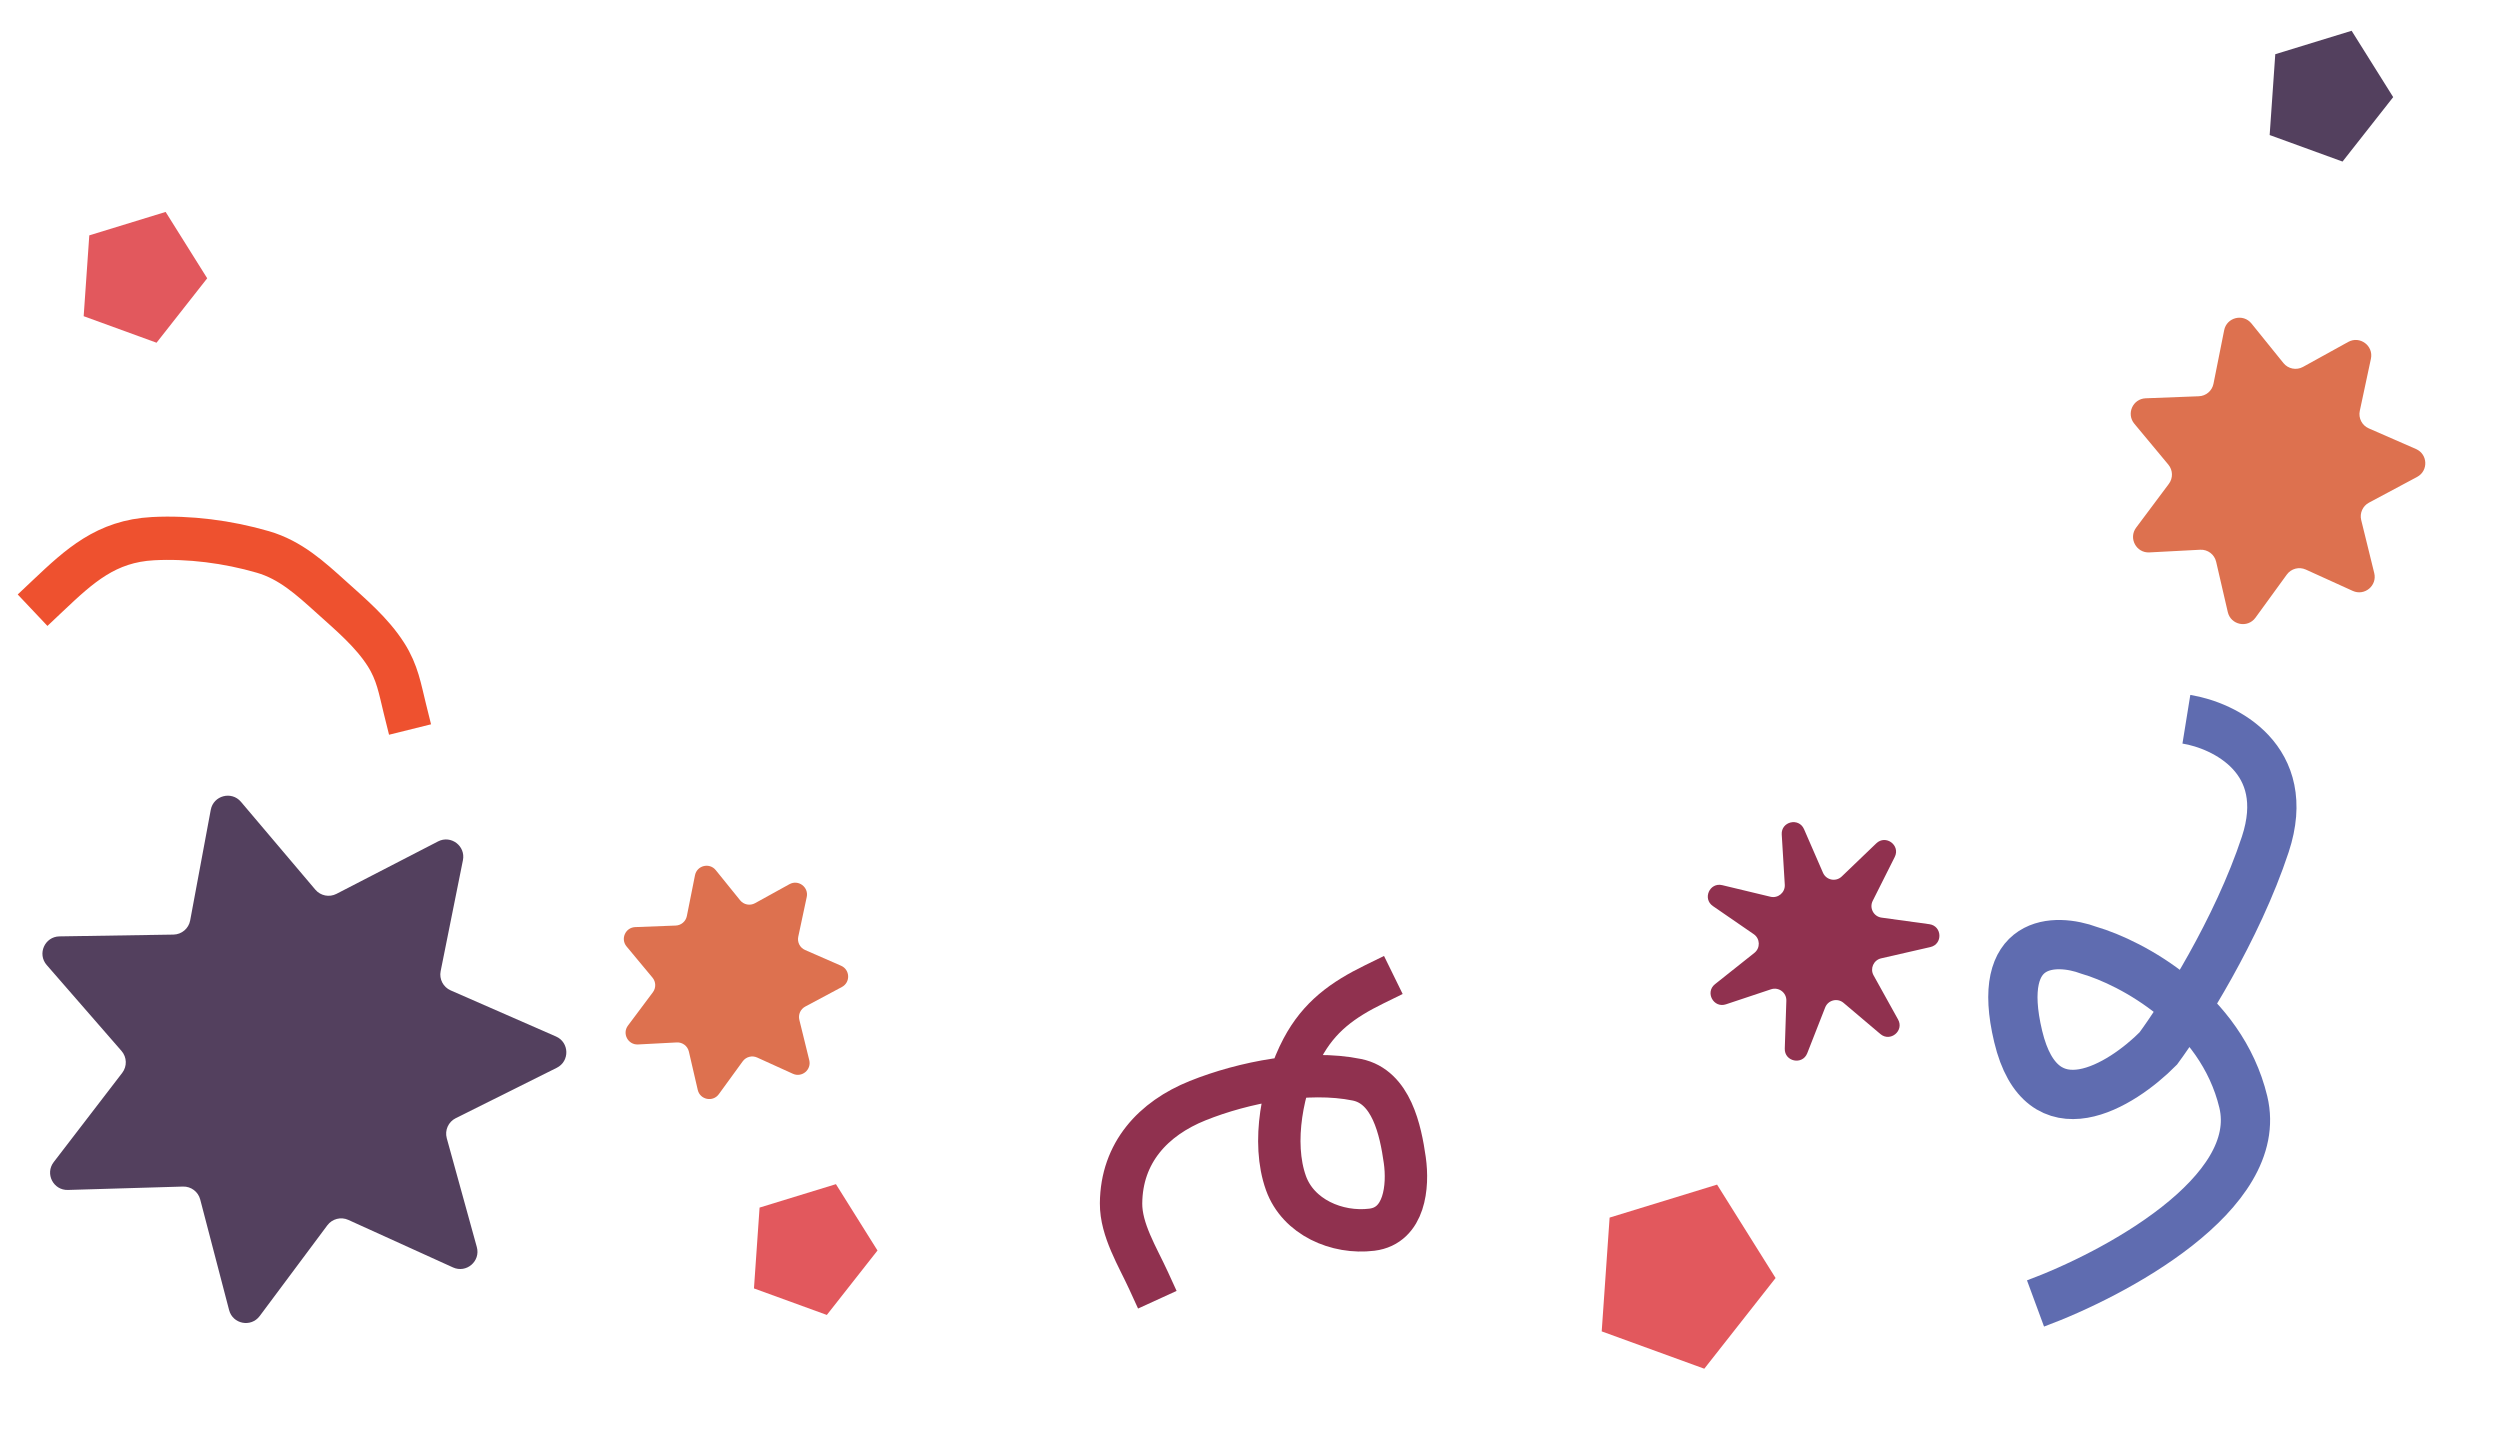 <svg width="414" height="240" viewBox="0 0 414 240" fill="none" xmlns="http://www.w3.org/2000/svg">
<path d="M7.734 159.807C6.135 157.971 7.413 155.103 9.848 155.065L28.721 154.769C30.083 154.747 31.242 153.769 31.491 152.43L34.902 134.107C35.344 131.735 38.343 130.939 39.902 132.781L52.221 147.329C53.083 148.347 54.534 148.635 55.719 148.023L72.541 139.339C74.674 138.238 77.134 140.093 76.662 142.447L72.972 160.822C72.706 162.142 73.397 163.468 74.631 164.008L92.071 171.642C94.296 172.615 94.374 175.743 92.201 176.827L75.469 185.171C74.243 185.782 73.622 187.175 73.986 188.495L78.963 206.518C79.609 208.859 77.231 210.891 75.019 209.887L57.685 202.016C56.459 201.46 55.011 201.833 54.206 202.912L43.004 217.938C41.569 219.863 38.545 219.273 37.939 216.951L33.155 198.633C32.818 197.343 31.634 196.456 30.3 196.495L11.246 197.056C8.834 197.127 7.421 194.365 8.89 192.45L20.24 177.666C21.069 176.586 21.022 175.07 20.128 174.043L7.734 159.807Z" fill="#53405E"/>
<path d="M8 98.588C13.156 93.717 17.588 89.606 25.35 89.201C31.297 88.89 37.712 89.709 43.54 91.406C48.102 92.734 51.372 95.736 54.871 98.89C58.065 101.767 61.584 104.729 63.917 108.392C65.831 111.397 66.233 114.079 67.04 117.331" stroke="#EE512F" stroke-width="7.167" stroke-linecap="square"/>
<path d="M13.856 52.362L14.786 38.976L27.429 35.096L34.313 46.084L25.924 56.755L13.856 52.362Z" fill="#E2585D"/>
<path d="M124.856 213.362L125.786 199.976L138.429 196.096L145.313 207.084L136.924 217.755L124.856 213.362Z" fill="#E2585D"/>
<path d="M227.587 163C222.365 165.56 218.442 168.36 215.657 173.617C212.393 179.777 210.541 189.175 212.954 195.913C214.979 201.567 221.4 204.352 227.187 203.638C232.657 202.963 233.242 196.406 232.632 192.112C231.931 187.172 230.426 179.977 224.712 178.809C216.536 177.137 205.937 179.217 198.338 182.268C190.983 185.221 185.715 190.871 185.648 199.273C185.613 203.675 188.405 208.138 190.193 212.044" stroke="#90314F" stroke-width="7.019" stroke-linecap="square"/>
<path d="M265.243 220.476L266.552 201.633L284.348 196.172L294.038 211.64L282.23 226.66L265.243 220.476Z" fill="#E2585D"/>
<path d="M337.081 215.853C350.077 211.058 375.153 197.668 371.49 182.474C367.827 167.279 352.939 159.408 345.952 157.372C340.407 155.311 330.297 155.281 334.213 171.649C338.13 188.017 351.308 179.79 357.408 173.631C361.374 168.248 370.472 153.952 375.133 139.822C379.795 125.693 368.363 120.125 362.065 119.107" stroke="#5F6CB0" stroke-width="8.16"/>
<path d="M353.444 70.168C352.081 68.529 353.191 66.038 355.322 65.957L364.13 65.62C365.318 65.575 366.319 64.72 366.552 63.555L368.322 54.681C368.748 52.545 371.472 51.875 372.841 53.569L378.137 60.124C378.92 61.094 380.287 61.362 381.378 60.759L388.868 56.622C390.797 55.557 393.084 57.253 392.624 59.408L390.78 68.045C390.526 69.239 391.146 70.447 392.264 70.936L400.09 74.358C402.057 75.218 402.165 77.967 400.272 78.979L392.299 83.241C391.263 83.794 390.734 84.98 391.015 86.121L393.174 94.9C393.687 96.984 391.569 98.741 389.615 97.853L381.839 94.319C380.728 93.814 379.415 94.16 378.697 95.147L373.504 102.292C372.209 104.074 369.419 103.506 368.922 101.36L366.993 93.024C366.712 91.809 365.6 90.972 364.355 91.037L355.939 91.479C353.764 91.593 352.442 89.119 353.746 87.374L359.163 80.127C359.875 79.175 359.841 77.859 359.081 76.945L353.444 70.168Z" fill="#DD714F"/>
<path d="M103.761 156.735C102.722 155.487 103.568 153.59 105.19 153.528L111.898 153.272C112.802 153.237 113.565 152.587 113.742 151.699L115.09 144.942C115.414 143.315 117.488 142.805 118.531 144.095L122.564 149.087C123.16 149.825 124.201 150.029 125.032 149.57L130.736 146.42C132.204 145.609 133.946 146.901 133.596 148.541L132.192 155.119C131.998 156.028 132.47 156.948 133.322 157.32L139.281 159.926C140.779 160.58 140.861 162.674 139.42 163.445L133.348 166.69C132.559 167.111 132.157 168.014 132.37 168.883L134.014 175.568C134.405 177.155 132.792 178.493 131.304 177.817L125.383 175.126C124.537 174.741 123.537 175.005 122.991 175.757L119.036 181.197C118.05 182.554 115.925 182.122 115.547 180.488L114.078 174.14C113.864 173.215 113.017 172.577 112.069 172.627L105.66 172.963C104.004 173.05 102.997 171.166 103.99 169.837L108.116 164.319C108.658 163.594 108.632 162.592 108.053 161.896L103.761 156.735Z" fill="#DD714F"/>
<path d="M283.655 150.042C281.896 148.83 283.121 146.082 285.199 146.581L293.185 148.499C294.445 148.802 295.638 147.801 295.56 146.509L295.055 138.193C294.924 136.042 297.886 135.331 298.746 137.308L301.887 144.528C302.423 145.759 304.021 146.079 304.989 145.15L310.714 139.657C312.277 138.157 314.743 139.977 313.771 141.912L310.119 149.184C309.527 150.365 310.271 151.778 311.58 151.958L319.502 153.046C321.625 153.338 321.759 156.356 319.67 156.834L311.516 158.702C310.266 158.989 309.639 160.394 310.262 161.516L314.322 168.83C315.362 170.703 313.028 172.62 311.392 171.236L305.288 166.071C304.279 165.217 302.73 165.609 302.248 166.839L299.28 174.415C298.49 176.432 295.488 175.814 295.559 173.649L295.819 165.719C295.863 164.377 294.556 163.403 293.283 163.827L285.813 166.317C283.768 166.998 282.317 164.32 284.004 162.979L290.527 157.797C291.541 156.991 291.487 155.435 290.421 154.701L283.655 150.042Z" fill="#90314F"/>
<path d="M375.856 22.362L376.786 8.976L389.429 5.096L396.313 16.084L387.924 26.755L375.856 22.362Z" fill="#53405E"/>
</svg>
